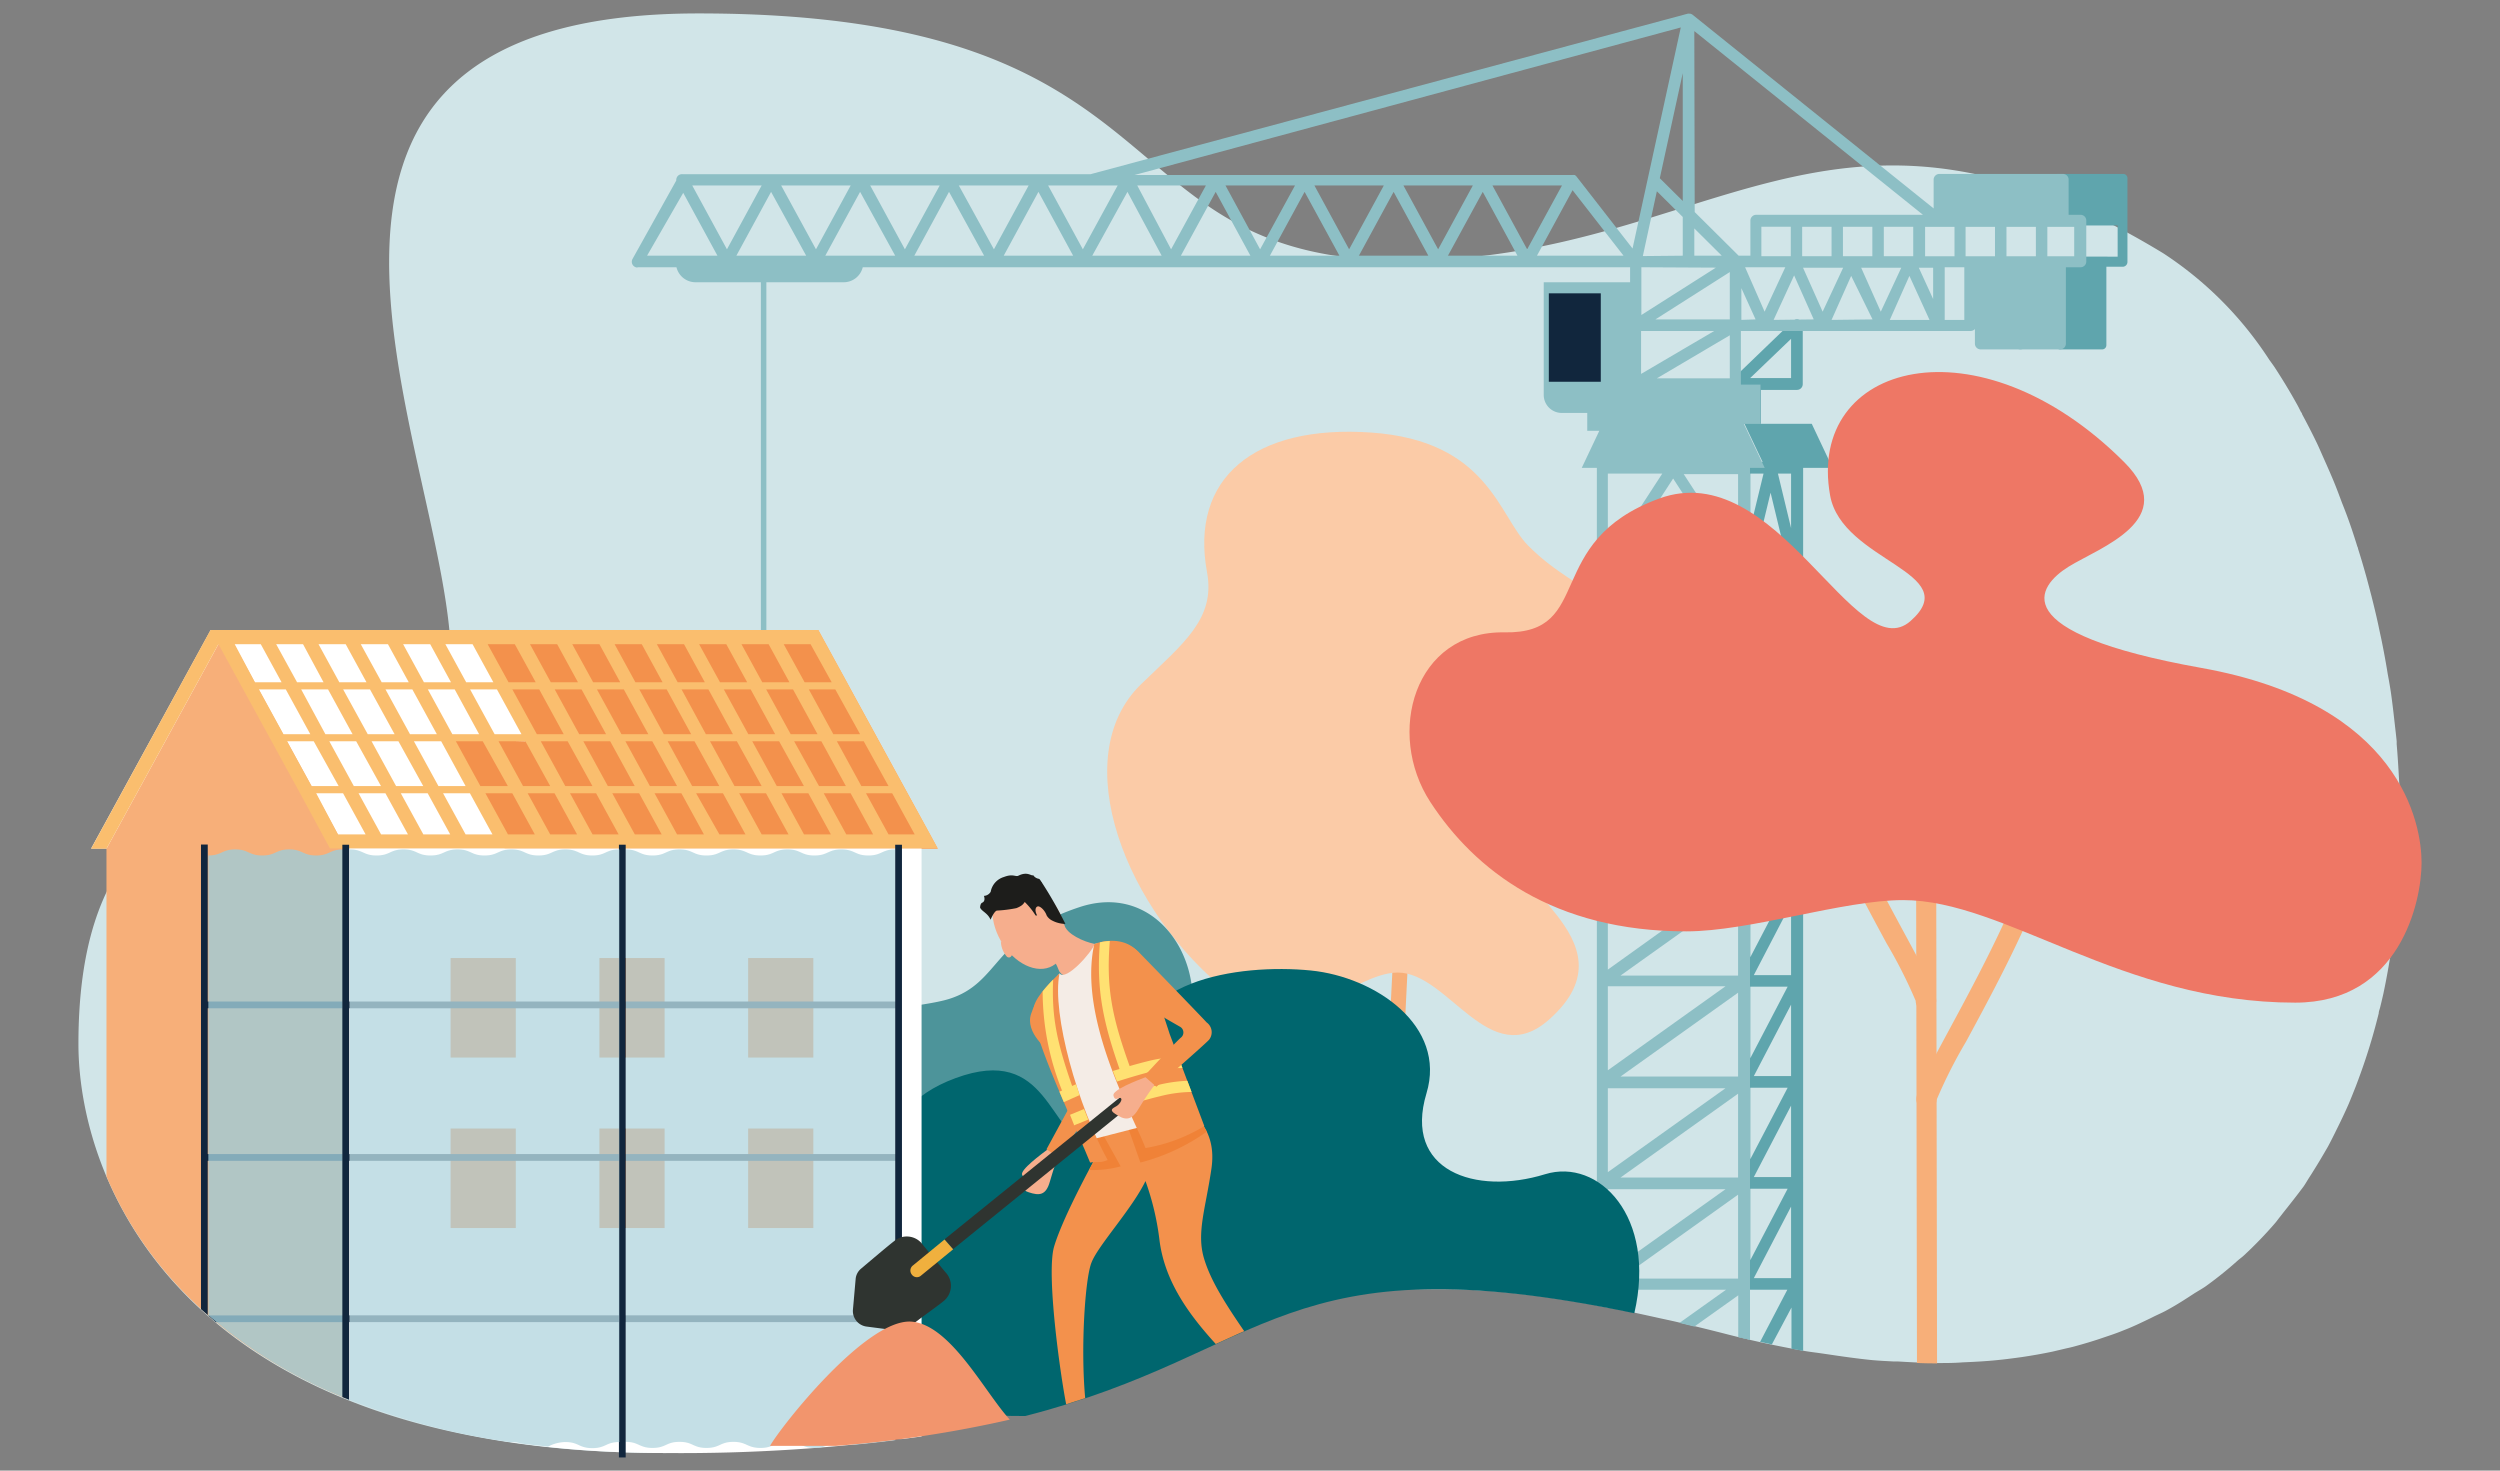 <svg xmlns="http://www.w3.org/2000/svg" viewBox="0 0 255 150"><rect x="0" y="0" width="255" height="150" fill="#808080" stroke="none"/><path d="M67.83,148.21c28.93,0,42.47-17.43,77.19-16.71.91,0,1.86,0,2.84,0H148c.94,0,1.92.06,2.93.12l.35,0c1,.07,1.95.15,3,.26l.65.07c1,.11,1.95.23,3,.38l1.1.17c.94.14,1.88.29,2.88.46l1.66.31c.88.17,1.76.33,2.69.52l2.56.56c.74.17,1.45.31,2.22.49,1.67.39,3.4.81,5.22,1.28,2.62.67,5.15,1.2,7.6,1.64.54.1,1,.16,1.55.23l.83.12c1.6.24,3.2.47,4.72.62.76.07,1.47.1,2.2.14l.43,0c1.35.08,2.69.15,4,.16.89,0,1.74,0,2.6-.07,1.2-.05,2.38-.11,3.53-.23.83-.08,1.64-.19,2.45-.3,1.09-.16,2.17-.35,3.21-.57l1.23-.29c.34-.08.69-.15,1-.24,1-.27,2-.57,2.95-.9.69-.23,1.38-.46,2-.72,1-.38,1.87-.81,2.77-1.24l.44-.22c.44-.21.9-.41,1.32-.65.94-.51,1.82-1.08,2.69-1.65.47-.3,1-.58,1.41-.9a38.26,38.26,0,0,0,3.12-2.53l.34-.27.2-.17a41.34,41.34,0,0,0,3.25-3.37c.16-.19.3-.4.46-.59l.42-.54c.67-.84,1.34-1.69,2-2.58.21-.31.39-.63.59-.94s.26-.4.38-.6c.52-.82,1-1.64,1.49-2.49.31-.57.6-1.16.89-1.75.42-.84.82-1.68,1.2-2.54.27-.63.52-1.27.77-1.9.33-.87.65-1.75.95-2.65.22-.66.43-1.32.63-2,.27-.91.52-1.84.75-2.77,0-.2.09-.39.14-.59.12-.48.24-1,.34-1.44.21-1,.39-1.95.56-2.94.11-.66.24-1.33.34-2,.15-1.06.27-2.14.38-3.21,0-.43.09-.85.13-1.28l.06-.55c.1-1.32.16-2.65.21-4a1.77,1.77,0,0,1,0-.23c0-.3,0-.61,0-.91,0-1.71,0-3.43,0-5.15,0-.47-.06-.94-.08-1.41-.07-1.25-.14-2.5-.25-3.75,0-.1,0-.2,0-.3-.05-.54-.12-1.08-.18-1.63-.12-1.07-.24-2.14-.39-3.21-.1-.69-.22-1.37-.34-2-.16-1-.34-2-.54-3-.08-.42-.17-.83-.26-1.24l-.18-.86c-.22-1-.44-1.91-.68-2.86-.18-.69-.36-1.38-.55-2.07-.26-.93-.53-1.85-.82-2.76,0-.09-.05-.17-.08-.25-.18-.59-.37-1.17-.56-1.74-.31-.92-.64-1.81-1-2.7-.23-.62-.46-1.24-.7-1.84-.37-.92-.77-1.81-1.16-2.69-.24-.53-.46-1.06-.71-1.58a.08.08,0,0,0,0,0c-.48-1-1-2-1.5-2.93,0-.09-.09-.18-.14-.27-.14-.28-.28-.57-.44-.84-.72-1.3-1.48-2.54-2.26-3.73-.15-.22-.3-.42-.45-.63a.86.86,0,0,1-.07-.1,36.94,36.94,0,0,0-10.79-10.83c-33.83-20.59-46.2.74-77.47.74S121.76,1.37,71.26,1.37,46,47,46,67.38,8,66.5,8,106.46C8,121.17,19.3,148.21,67.83,148.21Z" style="fill:#d1e5e8"/><rect x="77.61" y="27.68" width="0.56" height="37.15" style="fill:#8dbfc5"/><rect x="174.5" y="39.18" width="5.11" height="4.05" style="fill:#5fa5ad"/><path d="M176.5,39.4a.61.61,0,0,1,.14-.65l6.23-6a.62.62,0,0,1,.65-.12.6.6,0,0,1,.36.55v6a.59.59,0,0,1-.59.59h-6.24A.6.6,0,0,1,176.5,39.4Zm6.19-4.84-4.17,4h4.17Z" style="fill:#5fa5ad"/><path d="M209.44,18.17v4.17a.43.43,0,0,0,.43.43h1.85V26.4h-1.59a.44.44,0,0,0-.44.43v8.38a.44.44,0,0,0,.44.43h4.29a.43.43,0,0,0,.43-.43v-8h1.66a.49.49,0,0,0,.49-.49V22.5s0-.06,0-.08,0-.05,0-.08V18.17a.43.43,0,0,0-.43-.43h-6.7A.43.43,0,0,0,209.44,18.17Zm3.27,8V23H216v3.18Z" style="fill:#5fa5ad"/><path d="M178.5,136.64v-5.09h3.81l-2.78,5.32,1.2.26,2-3.76v4.2l1.19.22v-6.85h0v-10.3h0V110.33h0V100h0V89.73h0V79.43h0V69.13h0V58.82h0V47.72h3l-2.12-4.49h-6.86l1.85,3.9h-1.85a.6.6,0,0,0-.59.59v88.66C177.72,136.48,178.11,136.55,178.5,136.64Zm4.19-6.27h-3.8l3.8-7.3Zm0-10.31h-3.8l3.8-7.29Zm0-10.3h-3.8l3.8-7.29Zm0-10.3h-3.8l3.8-7.3Zm0-10.3h-3.8l3.8-7.3Zm0-10.31h-3.8l3.8-7.29Zm0-10.3h-3.8l3.8-7.29Zm0-20.24v5.56l-1.34-5.56Zm-.16,9.94h-3.86l1.93-8Zm-4-9.94h1.35l-1.35,5.56Zm0,11.12h3.81l-3.81,7.3Zm0,10.31h3.81L178.5,77Zm0,10.3h3.81l-3.81,7.29Zm0,10.3h3.81l-3.81,7.3Zm0,10.3h3.81l-3.81,7.3Zm0,10.31h3.81l-3.81,7.29Zm0,10.3h3.81l-3.81,7.29Z" style="fill:#5fa5ad"/><path d="M65,27.26h4a2,2,0,0,0,1.92,1.53H86.05A2,2,0,0,0,88,27.26h78.27v1.53h-8.81V40.28a1.84,1.84,0,0,0,1.84,1.84h2.6v1.82h1.23l-1.79,3.78h1.54v85.45l1.18.22v-1.84h12l-4.76,3.39,1.52.37,4.5-3.2v4.27c.4.1.79.17,1.18.26V47.72H180l-2.13-4.49h1.7v-4h-2V33.76H201a.59.59,0,0,0,.44-.2v1.49a.59.59,0,0,0,.59.59h8.1a.59.59,0,0,0,.59-.59V27.26h1.49a.58.58,0,0,0,.59-.59V22.5a.58.58,0,0,0-.59-.59H211V18.33a.58.58,0,0,0-.59-.59H197.82a.59.59,0,0,0-.59.59v2.93L172.6,1.47l0,0-.16-.07-.07,0h0a.63.63,0,0,0-.24,0l-60.9,16.37H69.64a.61.61,0,0,0-.35.06.6.6,0,0,0-.31.58l-4.46,8a.59.59,0,0,0,.52.88Zm54.45-1.83L116,18.92H123Zm1,.65L124,19.57l3.54,6.51Zm8.08-.65L125,18.92h7.09Zm1,.65,3.54-6.51,3.55,6.51Zm8.08-.65-3.54-6.51h7.08Zm1,.65,3.54-6.51,3.54,6.51Zm8.08-.65-3.54-6.51h7.08Zm1,.65,3.55-6.51,3.54,6.51Zm8.08-.65-3.54-6.51h7.09Zm1,.65,3.63-6.68,5.2,6.68ZM164,48.31h5.55L164,56.85Zm10.85-14.55-7.46,4.38V33.76Zm-6-1.18,7.59-4.83v4.83Zm7.59,1.62v4.39H169Zm-5.78,14.61,6.14,9.44H164.53ZM164,59.43h12L164,68Zm0,10.31h12L164,78.3ZM164,80h12L164,88.6Zm0,10.3h12L164,98.9Zm0,10.3h12l-12,8.57ZM164,111h12l-12,8.56Zm0,10.3h12l-12,8.56Zm13.29,9.12h-12l12-8.57Zm0-10.31h-12l12-8.56Zm0-10.3h-12l12-8.56Zm0-10.3h-12l12-8.56Zm0-10.3h-12l12-8.56Zm0-10.3h-12l12-8.57Zm0-10.31h-12l12-8.56Zm0-11.7-5.55-8.54h5.55Zm.33-24.27V29.39l1.45,3.19Zm2.37-.84L178,27.26h4.1Zm-.33-5.66v-3h3v3Zm1.25,6.5L183,28.09l2,4.49Zm5-.84-2-4.48H188Zm-2.09-5.66v-3h3v3Zm3,6.5,2-4.49L191,32.58Zm1.16-6.5v-3h3v3Zm3.86,5.66-2-4.48h4.09Zm.31-5.66v-3h3v3Zm.61,6.5,2-4.49,2.05,4.49Zm4.42-2.13-1.46-3.19h1.46Zm11.65-7.36h2.74v3h-2.74Zm-4.17,0h3v3h-3Zm-4.17,0h3v3h-3Zm-.13,9.49h-2V27.26h2Zm-4-9.49h3v3h-3ZM172.82,3.17l23.32,18.74h-17a.59.59,0,0,0-.6.59v3.58h-1.2l-4.48-4.45Zm0,20.13,2.8,2.78h-2.8Zm2.2,4-7.6,4.83V27.26Zm-7.45-1.18L169,19.51l2.64,2.62v3.95Zm4.07-5.62-2.34-2.32,2.34-10.72Zm-.2-17.7-4.92,22.55L160.8,18h0a.65.65,0,0,0-.18-.15h0l-.07,0a.47.47,0,0,0-.17,0H115.72ZM118.49,26.08h-7.08L115,19.57ZM114,18.92l-3.55,6.51-3.54-6.51Zm-4.54,7.16h-7.08l3.54-6.51Zm-4.54-7.16-3.54,6.51L97.8,18.92Zm-4.54,7.16H93.26l3.54-6.51Zm-4.53-7.16-3.55,6.51-3.54-6.51Zm-4.54,7.16H84.18l3.55-6.51Zm-4.54-7.16-3.54,6.51-3.55-6.51Zm-4.54,7.16H75.11l3.54-6.51Zm-4.54-7.16-3.54,6.51-3.54-6.51Zm-8,.75,3.49,6.41H66Z" style="fill:#8dbfc5"/><path d="M206.67,27.26v7.79a.59.59,0,0,1-1.18,0V27.26Z" style="fill:#8dbfc5"/><rect x="157.98" y="29.92" width="5.3" height="9.02" style="fill:#11263d"/><path d="M140.82,123l2.05-40.76a.81.81,0,0,1,.8-.76h0a.71.71,0,0,1,.72.75l-2,40.77Z" style="fill:#f7af79"/><path d="M167.23,72c.14,11.28-6.38,12.86-10.6,14.92C151,89.66,167.54,95.57,158,104c-6.1,5.41-10.22-4.8-15.43-4.8-4.6,0-10.36,7.2-17.05,2.22C114.75,93,108.7,77.23,116.4,69.78c4.25-4.12,7.6-6.64,6.72-11.39-1.78-9.61,4.8-15.1,16.74-14.27s13,8.49,16,11.52C161.4,61.27,167.09,60.26,167.23,72Z" style="fill:#fbcba7"/><path d="M75.92,116.48a6.75,6.75,0,0,0,8.37,4.75c3.7-1.13,5.35-5.55,9-3.8s9.22,5.4,17,3,12.43-11.52,11.25-20c-.73-5.34-5.24-10-11.5-7.88-8.76,2.92-8,7.72-13.26,9.35S71.81,103.05,75.92,116.48Z" style="fill:#4d949a"/><path d="M104.11,144.43l.48,0c25.09-6.42,26.08-18,62.11-10.48,2.29-9.85-3.64-15.86-9.1-14.18-7.15,2.2-14.48-.37-12.1-8.25,2.08-6.88-5.22-11.87-11.8-12.53-7.33-.73-19.31,1-17.88,10.06.86,5.39-1.28,9.07-4.36,8.1-4.61-1.44-4.48-10.69-14-7.18s-5.19,11-12.56,10.87-7.7,12-4.08,15.93C85.31,141.59,93.36,144.43,104.11,144.43Z" style="fill:#00666e"/><polygon points="95.66 86.56 83.46 64.26 21.49 64.26 21.49 64.26 9.29 86.56 95.66 86.56" style="fill:#fff"/><path d="M53.59,75.61l-7.75-.2,5.64,11.16H95.66L83.46,64.26H48S53.86,74.14,53.59,75.61Z" style="fill:#f3914c"/><path d="M67.83,148.21A178.23,178.23,0,0,0,94,146.52v-60H35.27v56.07C43.6,146,54.21,148.21,67.83,148.21Z" style="fill:#fff"/><rect x="45.95" y="97.71" width="6.65" height="10.15" transform="translate(98.56 205.58) rotate(-180)" style="fill:#ee7321"/><rect x="45.95" y="115.12" width="6.65" height="10.15" transform="translate(98.56 240.38) rotate(-180)" style="fill:#ee7321"/><rect x="61.13" y="97.71" width="6.65" height="10.15" transform="translate(128.92 205.58) rotate(-180)" style="fill:#ee7321"/><rect x="61.13" y="115.12" width="6.65" height="10.15" transform="translate(128.92 240.38) rotate(-180)" style="fill:#ee7321"/><rect x="76.31" y="97.71" width="6.65" height="10.15" transform="translate(159.27 205.58) rotate(-180)" style="fill:#ee7321"/><rect x="76.31" y="115.12" width="6.65" height="10.15" transform="translate(159.27 240.38) rotate(-180)" style="fill:#ee7321"/><path d="M35.27,142.64V86.57L23.07,64.26,10.86,86.57V120C14.42,128.41,21.77,137.15,35.27,142.64Z" style="fill:#f7af79"/><line x1="91.32" y1="134.51" x2="63.8" y2="134.51" style="fill:none;stroke:#11263d;stroke-miterlimit:10;stroke-width:0.691px"/><path d="M10.86,86.57,22.28,65.7h0l8.21,15,.1.18h0l3,5.54.06.12h62l-.79-1.46h0L92.5,80.78l-.33-.6h0l-2.5-4.57h0l-.39-.72h0l-2.5-4.57h0l-.39-.73h0l-2.92-5.33h-62L9.29,86.57ZM30.91,65.71,33,69.59H30.3l-2.13-3.88Zm8.41,4.61h2.74l2.5,4.57H41.82Zm.93,4.57H37.51L35,70.32h2.74Zm3.39-4.57h2.74l2.49,4.57H46.14Zm4.31,0h2.74l2.5,4.57H50.45Zm4.31,0H55l2.5,4.57H54.76Zm4.32,0h2.74l2.5,4.57H59.08Zm4.31,0h2.74l2.5,4.57H63.39Zm4.32,0H68l2.5,4.57H67.71Zm4.31,0h2.74l2.5,4.57H72Zm4.31,0h2.74l2.5,4.57H76.33Zm4.32,0h2.74l2.5,4.57H80.65Zm5.63,5.29,2.5,4.57H83.54L81,75.61ZM82,80.18H79.23l-2.5-4.57h2.74Zm-4.31,0H74.92l-2.5-4.57h2.74Zm-4.32,0H70.6l-2.5-4.57h2.74Zm-4.31,0H66.29l-2.5-4.57h2.74Zm-4.32,0H62l-2.5-4.57h2.74Zm-4.31,0H57.66l-2.5-4.57H57.9Zm-4.31,0H53.35l-2.5-4.57h2.74Zm-4.32,0H49l-2.5-4.57h2.74Zm-4.31,0H44.72l-2.5-4.57H45Zm-4.32,0H40.4l-2.5-4.57h2.74Zm-4.31,0H36.09l-2.5-4.57h2.74Zm-4.32,0H31.78l-2.5-4.57H32Zm-5.63-5.29-2.5-4.57h2.74l2.5,4.57Zm1.81-4.57h2.74l2.5,4.57H33.19Zm4.54-4.61,2.12,3.88H34.61l-2.12-3.88Zm4.31,0,2.12,3.88H38.93L36.8,65.71Zm4.31,0L46,69.59H43.24l-2.12-3.88Zm4.32,0,2.12,3.88H47.55l-2.12-3.88Zm4.31,0,2.13,3.88H51.87l-2.13-3.88Zm4.32,0,2.12,3.88H56.18l-2.12-3.88Zm4.31,0,2.12,3.88H60.5l-2.13-3.88Zm4.32,0,2.12,3.88H64.81l-2.12-3.88Zm4.31,0,2.12,3.88H69.12L67,65.71Zm4.31,0,2.13,3.88H73.44l-2.13-3.88Zm4.32,0,2.12,3.88H77.75l-2.12-3.88Zm6.43,3.88H82.07l-2.13-3.88h2.74Zm2.9,5.3H85l-2.5-4.57H85.2Zm2.9,5.29H87.86l-2.5-4.57H88.1Zm0,4.93-2.3-4.2H91l2.3,4.2Zm-4.31,0-2.3-4.2h2.74l2.3,4.2Zm-4.31,0-2.3-4.2h2.74l2.3,4.2Zm-4.32,0-2.3-4.2h2.74l2.3,4.2Zm-4.31,0L71,80.91h2.74l2.3,4.2Zm-4.32,0-2.3-4.2h2.74l2.3,4.2Zm-4.31,0-2.3-4.2h2.74l2.3,4.2Zm-4.31,0-2.3-4.2H60.8l2.3,4.2Zm-4.32,0-2.3-4.2h2.74l2.3,4.2Zm-4.31,0-2.3-4.2h2.74l2.3,4.2Zm-4.32,0-2.3-4.2h2.74l2.3,4.2Zm-4.31,0-2.3-4.2h2.74l2.3,4.2Zm-4.31,0-2.3-4.2h2.74l2.3,4.2Zm-6.62-4.2h2.74l2.3,4.2H34.47Zm-8.31-15.2H26.6l2.12,3.88H26Z" style="fill:#fabe6e"/><path d="M22,134.86H35v-.69H21.22Z" style="fill:#11263d"/><line x1="34.95" y1="118.06" x2="20.85" y2="118.06" style="fill:none;stroke:#11263d;stroke-miterlimit:10;stroke-width:0.691px"/><line x1="34.95" y1="102.5" x2="20.85" y2="102.5" style="fill:none;stroke:#11263d;stroke-miterlimit:10;stroke-width:0.691px"/><path d="M35,142.51V86.64c-1.38,0-1.38.62-2.75.62s-1.38-.62-2.75-.62-1.37.62-2.75.62-1.38-.62-2.75-.62-1.38.62-2.75.62v46.89A48.88,48.88,0,0,0,35,142.51Z" style="fill:#a0ccd8;opacity:0.8"/><line x1="91.32" y1="118.06" x2="63.8" y2="118.06" style="fill:none;stroke:#11263d;stroke-miterlimit:10;stroke-width:0.691px"/><line x1="91.32" y1="102.5" x2="63.8" y2="102.5" style="fill:none;stroke:#11263d;stroke-miterlimit:10;stroke-width:0.691px"/><path d="M69.31,147.07c1.38,0,1.38.62,2.75.62s1.38-.62,2.75-.62,1.38.62,2.76.62,1.37-.62,2.75-.62,1.39.59,2.68.62l.34,0c1.07-.08,1.22-.59,2.48-.59a2.78,2.78,0,0,1,1.28.27c1.46-.14,2.87-.29,4.22-.47V86.64c-1.38,0-1.38.62-2.75.62s-1.38-.62-2.75-.62-1.38.62-2.75.62-1.38-.62-2.75-.62-1.38.62-2.75.62-1.38-.62-2.76-.62-1.37.62-2.75.62-1.37-.62-2.75-.62-1.38.62-2.75.62-1.38-.62-2.76-.62v60.43c1.38,0,1.38.62,2.76.62S67.93,147.07,69.31,147.07Z" style="fill:#b5d7e0;opacity:0.8"/><path d="M63.82,86.16h-.69v62.5l.69,0Z" style="fill:#11263d"/><line x1="63.13" y1="134.51" x2="35.62" y2="134.51" style="fill:none;stroke:#11263d;stroke-miterlimit:10;stroke-width:0.691px"/><line x1="63.13" y1="118.06" x2="35.62" y2="118.06" style="fill:none;stroke:#11263d;stroke-miterlimit:10;stroke-width:0.691px"/><line x1="63.13" y1="102.5" x2="35.62" y2="102.5" style="fill:none;stroke:#11263d;stroke-miterlimit:10;stroke-width:0.691px"/><path d="M52,147.09l.17,0a2.82,2.82,0,0,1,.94.14c.91.13,1.86.22,2.8.32a3.85,3.85,0,0,1,1.76-.46c1.37,0,1.37.62,2.75.62s1.37-.62,2.75-.62V86.64c-1.38,0-1.38.62-2.75.62s-1.38-.62-2.75-.62-1.37.62-2.75.62-1.38-.62-2.75-.62-1.38.62-2.75.62-1.38-.62-2.75-.62-1.38.62-2.76.62-1.37-.62-2.75-.62-1.38.62-2.75.62-1.38-.62-2.75-.62v56.14A72,72,0,0,0,52,147.09Z" style="fill:#b5d7e0;opacity:0.8"/><path d="M35.61,142.78V86.16h-.69V142.5Z" style="fill:#11263d"/><path d="M21.19,134.14v-48H20.5v47.39C20.72,133.75,21,133.94,21.19,134.14Z" style="fill:#11263d"/><path d="M92,146.78V86.16h-.69v60.71Z" style="fill:#11263d"/><path d="M197.58,139.07l-.09-52.38a1,1,0,0,0-1.05-1h0a1,1,0,0,0-1,1l.09,52.33C196.2,139.06,196.89,139.06,197.58,139.07Z" style="fill:#f7af79"/><path d="M110.69,142.61c-.48-5.22,0-12.24.64-13.82.66-1.74,4.12-5.45,5.51-8.32a27.45,27.45,0,0,1,1.41,5.88c.49,4.29,3,7.71,5.76,10.74,1-.45,1.94-.89,2.9-1.31-2.21-3.21-3.47-5.33-4.1-7.42-.78-2.62.16-5.06.76-9.18.5-3.51-1.28-4.86-2.2-6.38-2.81,1.34-9,2.61-10.34,2.33-1.14-.23,1.06,2.33,1.06,2.33s-3.59,6.39-4.57,9.69c-.81,2.75.6,12.85,1.23,16.09Z" style="fill:#f3914c"/><path d="M116.32,118.58a20.54,20.54,0,0,0,6.77-3.15,25.58,25.58,0,0,0-1.72-2.63,30.67,30.67,0,0,1-6.41,1.92h0Z" style="fill:#f08237"/><path d="M112.18,115.14a4.68,4.68,0,0,1-1.15,0c-1.14-.23,1.06,2.33,1.06,2.33l-1,1.87a10.89,10.89,0,0,0,3.22-.37Z" style="fill:#f08237"/><path d="M107,117.13c-.83.63-3,2.22-2.74,2.72.39.71.65-.26.89.16.09.16,0,.53-.32.83s-.64.53.09.77c1.08.36,1.77.34,2.17-1.1s.94-2.83.94-2.83Z" style="fill:#f6ae8d"/><path d="M105.17,103.42c-.65,1.94,1.8,3.75,1.8,3.75l4.12,2.06-4.35,8,1.27.84s3.39-5.13,3.89-5.92,2.41-3.28,1.21-4.42-7.08-5.8-7.08-5.8S105.65,102,105.17,103.42Z" style="fill:#f3914c"/><ellipse cx="104.97" cy="94.32" rx="3.32" ry="4.83" transform="translate(-32.98 64.57) rotate(-29.77)" style="fill:#f6ae8d"/><path d="M108.54,94.28c.22,1,2,1.78,3.11,2,.88.19-1.74,3-3,3.21-.37,0-.62-.44-.62-.44-.34-.86-.39-1-.94-.93Z" style="fill:#f6ae8d"/><path d="M103.67,92.63a13.39,13.39,0,0,1-2,.25c-.3.11-.63.93-.63.93-.3-.69-.89-.84-1.07-1.23,0,0,0-.42.22-.51s.29-.36.17-.69a.84.84,0,0,0,.69-.42,1.93,1.93,0,0,1,1.36-1.51c.9-.35,1.17,0,1.45-.12.95-.49,1.33.06,1.53-.06a.84.84,0,0,0,.58.37c.26.06.61,1.5.52,2,0,.27-.27-.39-1.68.15C104.34,92,104.61,92.26,103.67,92.63Z" style="fill:#1d1d1b"/><path d="M105.63,93.38l.16,0c-.3-.54-.15-.9.08-.93s.71.4.89.93a1.35,1.35,0,0,0,.59.53,3,3,0,0,0,1.32.33A41.62,41.62,0,0,0,106.26,90c-.55-.88-1.9.88-1.9.88s-1.14.48-.83.44S105,92.33,105.63,93.38Z" style="fill:#1d1d1b"/><path d="M111.48,116.2c-1.67-2.07-4.61-8.68-4.69-14.6,0-.59,1.28-2.32,1.28-2.32.64.88,3.37-2.23,3.58-3,2.13-.43,2.62-.12,2.62-.12,0,3.08,1.72,7.73,3.81,12.62.52,1.23,1.65,5.3,1.65,5.3Z" style="fill:#f4ece6"/><path d="M119.31,105.48l3.53,9.38a16.86,16.86,0,0,1-6,2.24c-1.2-3.2-6.93-13.17-5.22-20.81,1.36-.51,4.15-.81,5.27,2.17S119.31,105.48,119.31,105.48Z" style="fill:#f3914c"/><path d="M108.07,99.28c-.72.71-2.28,2.17-2.61,3.37s.29,3.72,5.2,14.66l.53,1.27c1-.13,1,.07,1.79-.26C110,112.94,107.24,103.42,108.07,99.28Z" style="fill:#f3914c"/><path d="M102.09,96a2.45,2.45,0,0,0,.63,1.6c.44.27.58-.41.58-.41Z" style="fill:#f6ae8d"/><path d="M120.61,108.94l-.43-1.14a14.39,14.39,0,0,0-3.1.44c-1.09.27-2.33.63-3.57,1l.42,1.08c1.28-.41,2.49-.76,3.41-1A13.33,13.33,0,0,1,120.61,108.94Z" style="fill:#ffe172"/><path d="M118,110.7c-1.07.27-2.28.63-3.5,1,.15.37.31.73.46,1.07,1.24-.4,2.41-.73,3.31-.94a13.66,13.66,0,0,1,3.27-.45l-.43-1.14A15.23,15.23,0,0,0,118,110.7Z" style="fill:#ffe172"/><path d="M109.14,113.71l.4,1,0,.08,1.46-.59c-.14-.35-.29-.71-.43-1.08Z" style="fill:#ffe172"/><path d="M88.39,135.31l3.15.41a1.53,1.53,0,0,0,1.13-.31c1.25-1,2.83-2.09,3.53-2.66a2,2,0,0,0,.22-3L94.15,127a2,2,0,0,0-2.93-.42c-.71.55-2.19,1.81-3.4,2.83a1.54,1.54,0,0,0-.54,1L87,133.58A1.6,1.6,0,0,0,88.39,135.31Z" style="fill:#2f3430"/><path d="M114.5,111.72a.65.65,0,0,1,.92.09.66.66,0,0,1-.09.93L97.22,127.41l-.88-1Z" style="fill:#2f3430"/><path d="M93.09,129.1l3.25-2.67.88,1-3.3,2.7a.57.57,0,0,1-.27.13A.63.63,0,0,1,93,130,.65.65,0,0,1,93.09,129.1Z" style="fill:#f0b03e"/><path d="M116.93,109.84c-1,.38-3.49,1.34-3.36,1.9.19.79.69-.08.82.39,0,.17-.18.5-.53.71s-.76.35-.12.77c.94.63,1.62.8,2.38-.49s1.66-2.48,1.66-2.48Z" style="fill:#f6ae8d"/><path d="M112.42,96.37a3.57,3.57,0,0,1,3.66.67c1.2,1.22,6.56,6.76,7,7.25a1.23,1.23,0,0,1,.24,1.77c-.53.57-5.37,4.79-5.37,4.79l-1.24-1.09s3.31-3.58,3.74-3.92a.67.67,0,0,0-.12-1.13c-.39-.23-7-3.94-7.5-5A9.74,9.74,0,0,1,112.42,96.37Z" style="fill:#f3914c"/><path d="M112.19,96.12c-.38,4.85.31,8.19,2.21,13.5l1-.39c-2-5.47-2.58-8.45-2.2-13.25A5.66,5.66,0,0,0,112.19,96.12Z" style="fill:#ffe172"/><path d="M107.42,99.92a15.94,15.94,0,0,0-1.07,1.2,27.22,27.22,0,0,0,2,10.17l1.05-.4C107.74,106.15,107.27,103.64,107.42,99.92Z" style="fill:#ffe172"/><path d="M110.12,111.7l-.36-1.11c-.49.2-1.25.56-1.7.76.14.34.29.7.45,1.07C109,112.21,109.66,111.89,110.12,111.7Z" style="fill:#ffe172"/><path d="M196.47,113.15a1,1,0,0,1-1-1c0-.84.79-2.37,3.22-6.88,3.61-6.68,9.07-16.78,9.52-22.84a1,1,0,1,1,2.08.16c-.48,6.5-6.06,16.83-9.76,23.67a49.48,49.48,0,0,0-3,5.93A1,1,0,0,1,196.47,113.15Zm1.05-1v0Z" style="fill:#f7af79"/><path d="M202.23,129v0Z" style="fill:#f69f24"/><path d="M195.42,102.13a50.12,50.12,0,0,0-3-5.93c-3.69-6.84-9.28-17.17-9.76-23.67a1,1,0,0,1,2.09-.16c.44,6.06,5.9,16.16,9.51,22.84,2.44,4.51,3.23,6,3.23,6.88a1,1,0,0,1-2.09,0Zm.4,0v0Z" style="fill:#f7af79"/><path d="M194.11,91.81c10.46,0,22.29,10.46,40,10.46C244.77,102.27,247,92,247,88s-2.12-16.23-22.45-19.87S207.82,59.77,211,57.8s11.53-4.8,5.67-10.66c-14.87-14.87-32.43-10.21-30,3.39,1.21,6.76,13.82,7.85,8.21,12.81s-13.65-16.89-25.64-12.49-6.52,13.81-15.77,13.65-12.13,10.32-7.58,17.3S158.46,95,172,95C178.49,95,188,91.81,194.11,91.81Z" style="fill:#ee7765"/><path d="M103,144.8c-2.54-2.74-6.1-9.83-10.15-10-4.64-.14-13.17,10.68-14.31,12.68h6.7A120.91,120.91,0,0,0,103,144.8Z" style="fill:#f2956d"/></svg>